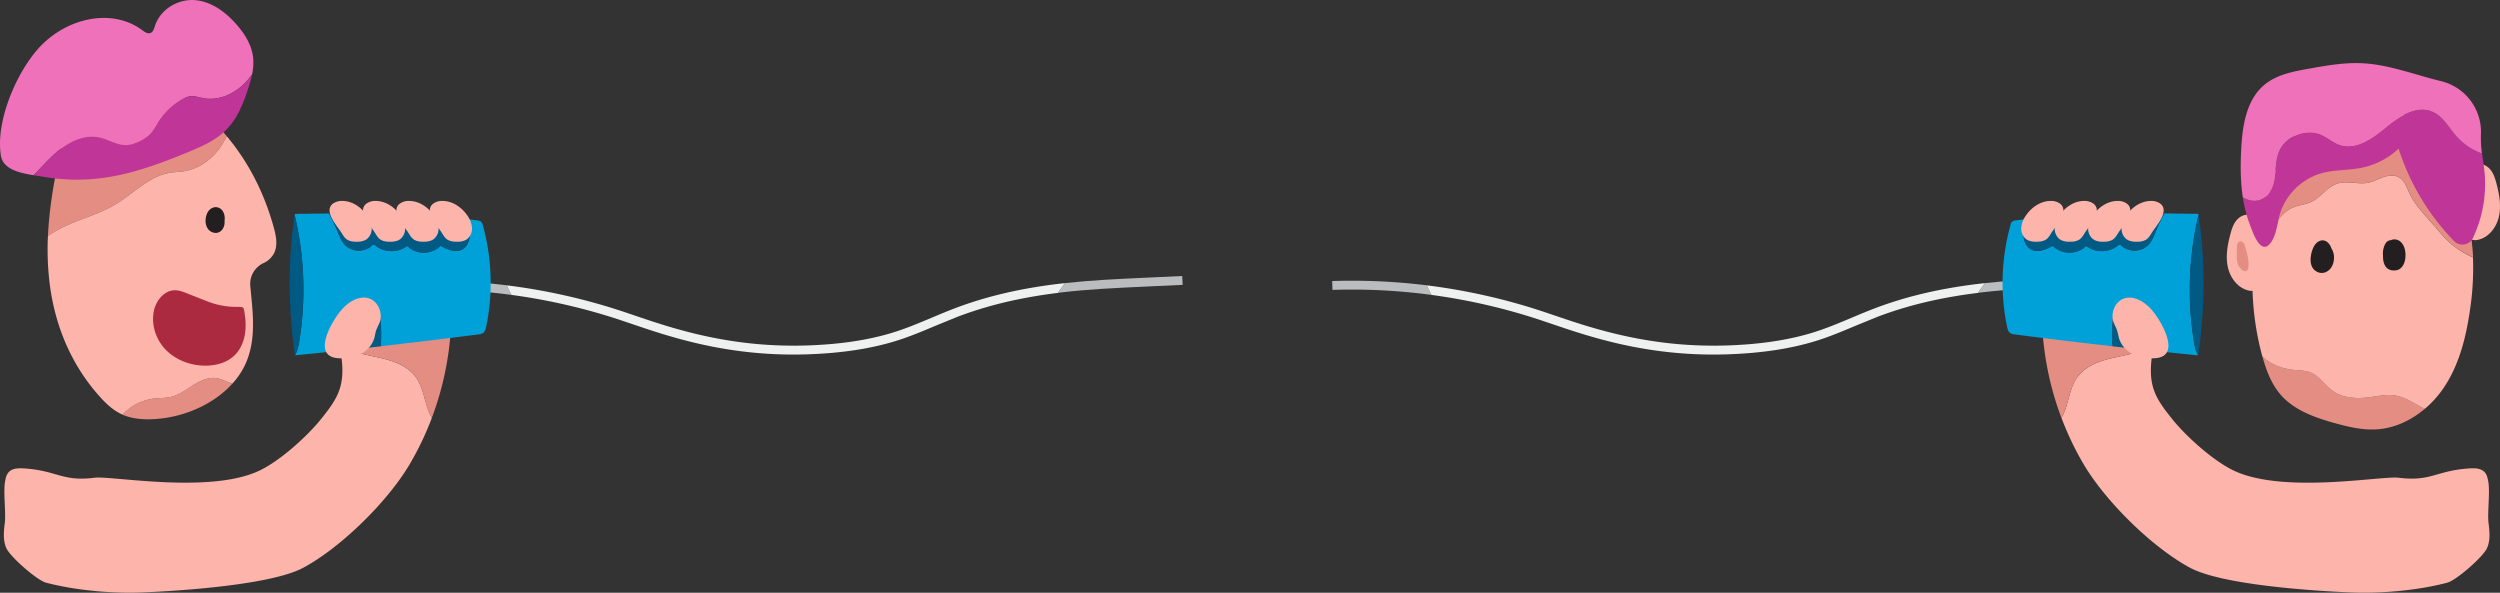 <svg xmlns="http://www.w3.org/2000/svg" xmlns:xlink="http://www.w3.org/1999/xlink" viewBox="0 0 2162.98 512.84"><rect x="0" y="0" width="2162.98" height="512.84" fill="#333333" stroke="none"/><use xlink:href="#B" fill="#babcbe"/><path d="M917.67 245.36c-34.4 4-64.46 11.05-91.88 21.5-6.7 2.55-13.4 5.37-19.88 8.1-10.94 4.6-22.26 9.38-33.7 12.87-20.92 6.37-44.64 10-72.52 11-67.3 2.47-117.47-14.6-150.68-25.9l-9.57-3.23a524.86 524.86 0 00-101.13-22.85q2.1 4.14 4.17 8.3A518 518 0 01537 277l9.52 3.2c31.5 10.72 78 26.56 140 26.56q6.6 0 13.44-.25c28.55-1.05 52.9-4.75 74.47-11.32 11.84-3.6 23.34-8.45 34.46-13.14l19.62-8c26-9.88 54.37-16.64 86.78-20.64l6.22-8.43z" fill="#eff0f0"/><g fill="#babcbe"><path d="M1022.86 238.8l-34.46 1.6c-21.95 1-44.6 2.1-66.9 4.53l-6.22 8.43 3.27-.4c23.26-2.72 47.12-3.83 70.24-4.9l34.42-1.6z"/><use xlink:href="#B" x="796"/></g><path d="M1713.67 245.36c-34.4 4-64.46 11.05-91.88 21.5-6.7 2.55-13.4 5.37-19.88 8.1-10.94 4.6-22.26 9.38-33.7 12.87-20.92 6.37-44.64 10-72.52 11-67.3 2.47-117.47-14.6-150.68-25.9l-9.57-3.23a524.86 524.86 0 00-101.13-22.84q2.1 4.14 4.17 8.3A518 518 0 011333 277l9.52 3.2c31.5 10.72 78 26.56 140 26.56q6.6 0 13.44-.25c28.55-1.05 52.9-4.75 74.47-11.32 11.84-3.6 23.34-8.45 34.46-13.14l19.62-8c26-9.88 54.37-16.64 86.78-20.64l6.22-8.43z" fill="#eff0f0"/><path d="M1818.86 238.8l-34.46 1.6c-22 1-44.6 2.1-66.9 4.53l-6.22 8.43 3.27-.4c23.26-2.72 47.12-3.83 70.24-4.9l34.42-1.6z" fill="#babcbe"/><path d="M2073.2 342.3c-7.72-1.44-15.6.4-23.4 1.38-10.88 1.37-22.73.8-31.62-5.6-6.66-4.8-11.2-12.55-18.77-15.72-4.63-1.93-9.8-1.87-14.8-2.38-10-1-20.12-4.64-27.22-11.7 3.33 12.1 7.82 24.23 16.23 33.68 11.77 13.23 29.6 19.5 46.88 24.25 11.6 3.2 23.52 6 35.54 5.28 15.6-.9 30.1-7.77 41.95-17.85-1.34-.6-2.66-1.28-3.95-2-6.75-3.57-13.32-7.94-20.85-9.34zm-107.73-144.92c5.2-7 10.56-14.6 18.62-18 4.86-2 10.32-2.36 15.13-4.52 8.67-3.9 14.22-13.3 23.3-16.15 8.37-2.63 17.57 1 26.2-.63 4.52-.87 8.63-3.16 13-4.72s9.33-2.34 13.43-.24c5.47 2.8 7.37 9.47 10 15 3.35 7.06 8.56 13 13.7 18.93l10.94 12.54a111.11 111.11 0 0011.16 11.59 77.91 77.91 0 0018.75 11.4 157.86 157.86 0 00-3.6-27.2c-4.65-20.63-13.9-40-24.6-58.38-6.6-11.34-13.9-22.5-23.74-31.36-22.6-20.35-60.8-26.07-85.66-6.86-13.4 10.34-22.45 25.1-29.65 40.23a243.59 243.59 0 00-21.78 75.56 133 133 0 0014.82-17.19z" fill="#e48e83"/><path d="M2120.9 211.23a111.11 111.11 0 01-11.16-11.59l-10.94-12.54c-5.14-5.9-10.35-11.87-13.7-18.93-2.63-5.56-4.53-12.23-10-15-4.1-2.1-9.1-1.32-13.43.24s-8.44 3.85-13 4.72c-8.62 1.66-17.82-2-26.2.63-9.07 2.85-14.62 12.25-23.3 16.15-4.8 2.16-10.27 2.48-15.13 4.52-8.06 3.4-13.42 11-18.62 18a133 133 0 01-14.86 17.24 243.88 243.88 0 006.66 93.18c0 .16.1.32.13.48 7.1 7.05 17.2 10.7 27.22 11.7 5 .5 10.16.45 14.8 2.38 7.57 3.17 12.1 10.92 18.77 15.72 8.9 6.4 20.74 7 31.62 5.6 7.8-1 15.68-2.82 23.4-1.38 7.53 1.4 14.1 5.77 20.85 9.38 1.3.68 2.6 1.35 3.95 2a90.64 90.64 0 0016.49-18.47c13.13-19.56 19-42.92 22.42-66.1a242.63 242.63 0 002.73-46.45 77.91 77.91 0 01-18.71-11.49z" fill="#fdb4aa"/><path d="M187.72 327.23c-7.22-1.27-14.4 2.1-20.62 6s-12.2 8.52-19.35 10.2c-4.66 1.08-9.52.84-14.27 1.37a44.26 44.26 0 00-27.16 13.61l-.3.33.76.35c8.5 3.5 18.45 4.1 28 3.43C161 360.67 185.63 348.93 201 332l-.4-.1c-4.4-1.38-8.38-3.9-12.88-4.67zM99.92 176.8c15.43-9.27 28.48-23.87 46.2-27.12 4.6-.85 9.33-.87 13.94-1.68 14-2.5 26.07-12.45 33.26-24.78q1.55-2.66 2.83-5.45c-1-1.13-1.9-2.27-2.9-3.4A197.27 197.27 0 00126.53 65c-14.75-6.66-22.2-6.6-35.16 2.28a83.92 83.92 0 00-25.5 27.62c-8.23 14.32-12.2 29.92-15.52 45.45-4.5 21.1-7.88 42.47-8.86 63.84a104.17 104.17 0 019.78-5.92c15.67-8.34 33.44-12.33 48.65-21.47z" fill="#e48e83"/><path d="M236.87 196.86c-7.65-28-20.77-55.26-40.73-79.1q-1.3 2.8-2.83 5.45c-7.2 12.33-19.2 22.3-33.26 24.78-4.6.8-9.34.83-13.94 1.68-17.7 3.25-30.76 17.85-46.2 27.12-15.2 9.14-33 13.13-48.65 21.44a104.17 104.17 0 00-9.78 5.92A242.25 242.25 0 0043 245.6c4.43 35.08 18.07 69.94 44.13 98.45 5.23 5.72 11.17 11.3 18.93 14.7l.3-.33a44.26 44.26 0 0127.16-13.61c4.75-.53 9.6-.3 14.27-1.37 7.14-1.67 13.15-6.3 19.35-10.2s13.4-7.3 20.62-6c4.5.78 8.5 3.3 12.86 4.62l.4.1a66.47 66.47 0 0011-16.26c10.1-21.57 6.72-45 4.53-68.25A19.89 19.89 0 01228 227.61a19.25 19.25 0 009.22-8.73c3.23-6.98 1.64-14.75-.35-22.02zM359.57 326c-6.86-9.26-18.52-13.52-29.73-16.15s-23-4.23-32.9-10.07c-1.15-.67-2.26-1.42-3.35-2.2 2.3 12.87 4.36 26.27.4 38.7-3.05 9.58-9.4 17.7-15.65 25.58-12.27 15.5-36.1 36.92-54 45.37C181.5 427.5 96.5 411.5 82 413.32c-28.17 3.54-32.18-6-60.5-8-5-.35-10.9-.44-14.17 3.4-1.75 2-2.35 4.8-2.87 7.44-1.84 9.34.86 27.27-.35 36.7-.9 7.2-1.6 14.8 1.37 21.4 3.35 7.48 26.48 27.8 34.4 29.88 25.52 6.7 57.17 9.5 83.53 8.43 31.56-1.3 111.4-6.4 139.18-21.46 32.92-17.83 73.1-57.5 92.06-89.78a259.12 259.12 0 0019-39.86 49.37 49.37 0 01-4.15-9.65c-2.85-8.85-4.4-18.4-9.93-25.85z" fill="#fdb4aa"/><path d="M390.13 253.66c-6.7-6-16.66-7.44-25.14-4.48-27.47 9.6-50.74 26.67-71.68 46.88l.27 1.5c1.1.77 2.2 1.52 3.35 2.2 9.93 5.84 21.7 7.44 32.9 10.07s22.87 6.9 29.73 16.15c5.53 7.47 7.08 17 9.9 25.9a49.37 49.37 0 004.15 9.65 262.89 262.89 0 0016.51-107.86z" fill="#e48e83"/><path d="M417.7 194.72a5.84 5.84 0 00-1.39-2.84 6.06 6.06 0 00-3.43-1.23l-8.52-1.08.62 2.94c.88 4.2 1.76 8.47 1.28 12.72s-2.56 8.55-6.32 10.6c-5.85 3.2-13 0-18.9-3.17-7.3 7.87-21.38 7.9-28.72.06a22.47 22.47 0 01-27.13 0 2.22 2.22 0 00-3.7 0c-6.1 5.6-16.6 5.46-22.55-.3-3.6-3.48-5.4-8.36-7.3-13a156.45 156.45 0 00-7.05-14.72h-.86l-28.6.37-.15 1A280.45 280.45 0 01259 295a43.42 43.42 0 01-2 8.6c-.5 1.3-1.1 2.57-1.68 3.84q27.15-2.7 54.26-5.68 3.7-10.68 7.93-21.16c1.57-3.86 3.22-7.76 5.84-11a3.46 3.46 0 012.37-1.56c1.7-.05 2.54 2 2.85 3.7a97.05 97.05 0 011 27.8q42.18-4.77 84.3-10.2a8.53 8.53 0 004.29-1.36c1.52-1.2 2-3.23 2.44-5.13a186.61 186.61 0 00-2.9-88.15z" fill="#00a1d8"/><path d="M298.94 212.37c5.95 5.76 16.45 5.9 22.55.3a2.22 2.22 0 013.7 0 22.47 22.47 0 0027.13 0c7.34 7.84 21.4 7.8 28.72-.06 5.87 3.17 13 6.37 18.9 3.17 3.76-2.06 5.84-6.36 6.32-10.6s-.4-8.53-1.28-12.72l-.62-2.94-7.14-.8c-37.34-4-75-4.44-112.63-4.08a156.45 156.45 0 017.05 14.72c1.92 4.66 3.72 9.55 7.3 13.03zm29.62 59.43c-.3-1.68-1.14-3.76-2.85-3.7a3.46 3.46 0 00-2.37 1.56c-2.62 3.23-4.27 7.13-5.84 11q-4.25 10.47-7.93 21.16 10-1.08 20-2.2a97.05 97.05 0 00-1.01-27.81zM259 295a280.45 280.45 0 00-4.06-109c-6 39.23-5.56 82.2.3 121.42.58-1.27 1.2-2.55 1.68-3.84A43.42 43.42 0 00259 295z" fill="#005a84"/><g fill="#fdb4aa"><path d="M382.5 201.83c1.3 2.13 2.67 4.34 4.8 5.64a13.63 13.63 0 006.33 1.63c3.73.24 7.75-.07 10.7-2.35a11.65 11.65 0 004-9.87 21 21 0 00-3.89-10.26c-4.82-7.2-12.8-12.72-21.47-12.78a13.14 13.14 0 00-8.26 2.43c-8.28 6.57 4.07 19.45 7.8 25.56z"/><path d="M353.58 201.83c1.3 2.13 2.68 4.34 4.8 5.64a13.67 13.67 0 006.34 1.63c3.72.24 7.74-.07 10.7-2.35a11.63 11.63 0 004-9.87 21 21 0 00-3.88-10.26c-4.82-7.2-12.8-12.72-21.48-12.78a13.11 13.11 0 00-8.25 2.43c-8.3 6.57 4.06 19.45 7.78 25.56z"/><path d="M324.66 201.83c1.3 2.13 2.67 4.34 4.8 5.64a13.7 13.7 0 006.34 1.63c3.72.24 7.74-.07 10.7-2.35a11.65 11.65 0 004-9.87 21.11 21.11 0 00-3.89-10.26c-4.82-7.2-12.8-12.72-21.48-12.78a13.11 13.11 0 00-8.25 2.43c-8.28 6.57 4.06 19.45 7.8 25.56z"/><path d="M295.73 201.83c1.3 2.13 2.67 4.34 4.8 5.64a13.63 13.63 0 006.33 1.63c3.73.24 7.75-.07 10.7-2.35a11.65 11.65 0 004-9.87 21 21 0 00-3.89-10.26c-4.82-7.2-12.8-12.72-21.47-12.78a13.14 13.14 0 00-8.26 2.43c-8.28 6.57 4.06 19.45 7.8 25.56zm.94 64.9c5.9-6.15 14.54-11.22 22.63-8.55 7.94 2.62 12 12.66 9.23 20.54-.87 2.45-2.27 4.7-3.1 7.16-.72 2.18-1 4.48-1.6 6.68-1.8 6.24-6.7 11.32-12.5 14.18a36.93 36.93 0 01-19 3.15c-23.7-1.8-4.1-34.33 4.35-43.16zM1797.58 326c6.85-9.26 18.5-13.52 29.73-16.15s23-4.23 32.9-10.07c1.15-.67 2.25-1.42 3.34-2.2-2.3 12.87-4.35 26.27-.4 38.7 3 9.58 9.42 17.7 15.66 25.58 12.27 15.5 36.1 36.92 54 45.37 42.87 20.3 127.87 4.28 142.4 6.1 28.17 3.54 32.2-6 60.5-8 5-.35 10.9-.44 14.17 3.4 1.75 2 2.36 4.8 2.88 7.44 1.84 9.34-.86 27.27.34 36.7.92 7.2 1.6 14.8-1.37 21.4-3.35 7.48-26.48 27.8-34.4 29.88-25.5 6.7-57.16 9.5-83.52 8.43-31.57-1.3-111.4-6.4-139.2-21.46-32.9-17.83-73.1-57.5-92.06-89.78a259.12 259.12 0 01-19-39.86 50 50 0 004.16-9.65c2.75-8.87 4.3-18.42 9.84-25.87z"/></g><path d="M1767 253.66c6.7-6 16.66-7.44 25.14-4.48 27.48 9.6 50.74 26.67 71.68 46.88l-.27 1.5c-1.1.77-2.2 1.52-3.34 2.2-9.94 5.84-21.7 7.44-32.9 10.07s-22.88 6.9-29.73 16.15c-5.53 7.47-7.1 17-9.9 25.9a50 50 0 01-4.16 9.65A263.23 263.23 0 011767 253.66z" fill="#e48e83"/><path d="M1739.45 194.72a4.52 4.52 0 014.82-4.07l8.52-1.08-.6 2.94c-.88 4.2-1.77 8.47-1.3 12.72s2.57 8.55 6.32 10.6c5.86 3.2 13 0 18.9-3.17 7.3 7.87 21.38 7.9 28.7.06a22.49 22.49 0 0027.14 0 3.06 3.06 0 012.21-1 3.11 3.11 0 011.49.95c6.1 5.6 16.6 5.46 22.55-.3 3.6-3.48 5.4-8.36 7.3-13a153.92 153.92 0 017-14.72h.86l28.6.37c0 .33.1.67.14 1a280.64 280.64 0 00-4.05 109 43.42 43.42 0 002 8.6c.48 1.3 1.1 2.57 1.68 3.84q-27.15-2.7-54.26-5.68c-2.48-7.12-5.1-14.18-7.94-21.16-1.57-3.86-3.22-7.76-5.84-11a3.44 3.44 0 00-2.37-1.56c-1.7-.05-2.54 2-2.85 3.7a97.41 97.41 0 00-1 27.8q-42.2-4.77-84.3-10.2A8.47 8.47 0 011739 288c-1.53-1.2-2-3.23-2.45-5.13a186.87 186.87 0 012.9-88.15z" fill="#00a1d8"/><path d="M1858.2 212.37c-6 5.76-16.45 5.9-22.55.3a3.11 3.11 0 00-1.49-.95 3.06 3.06 0 00-2.21 1 22.49 22.49 0 01-27.14 0c-7.33 7.84-21.4 7.8-28.7-.06-5.88 3.17-13 6.37-18.9 3.17-3.75-2.06-5.84-6.36-6.32-10.6s.4-8.53 1.3-12.72l.6-2.94 7.14-.8c37.34-4 75-4.44 112.63-4.08a153.92 153.92 0 00-7 14.72c-1.96 4.6-3.76 9.5-7.35 12.98zm-29.62 59.43c.3-1.68 1.14-3.76 2.85-3.7a3.44 3.44 0 012.37 1.56c2.62 3.23 4.27 7.13 5.84 11a443.58 443.58 0 017.94 21.16q-10-1.08-20-2.2a97.41 97.41 0 011-27.81zm69.54 23.2a280.64 280.64 0 014.05-109c6 39.23 5.56 82.2-.3 121.42-.6-1.27-1.2-2.55-1.68-3.84a43.42 43.42 0 01-2.07-8.58z" fill="#005a84"/><g fill="#fdb4aa"><use xlink:href="#C"/><path d="M1803.56 201.83c-1.3 2.13-2.67 4.34-4.8 5.64a13.7 13.7 0 01-6.34 1.63c-3.73.24-7.75-.07-10.7-2.35a11.65 11.65 0 01-4-9.87 21 21 0 013.89-10.26c4.82-7.2 12.8-12.72 21.47-12.78a13.14 13.14 0 018.26 2.43c8.28 6.57-4.07 19.45-7.8 25.56z"/><path d="M1832.5 201.83c-1.3 2.13-2.67 4.34-4.8 5.64a13.66 13.66 0 01-6.33 1.63c-3.73.24-7.75-.07-10.7-2.35a11.63 11.63 0 01-4-9.87 21.09 21.09 0 013.88-10.26c4.83-7.2 12.8-12.72 21.48-12.78a13.1 13.1 0 018.25 2.43c8.3 6.57-4.06 19.45-7.78 25.56z"/><use xlink:href="#C" x="86.78"/><path d="M1860.47 266.74c-5.9-6.15-14.54-11.22-22.62-8.55s-12 12.66-9.23 20.54c.87 2.45 2.27 4.7 3.08 7.16.72 2.18 1 4.48 1.6 6.68 1.8 6.24 6.7 11.32 12.52 14.18s12.5 3.64 19 3.15c23.7-1.8 4.1-34.33-4.36-43.16z"/></g><path d="M178.94 260.56l-17.07-6.74c-3.44-1.36-7-2.74-10.7-2.7-8.78.1-15.64 8.3-17.78 16.8-3 12.1 1.2 25.5 9.86 34.5s21.23 13.74 33.72 13.94c9.27.16 19-2.3 25.7-8.68 5.53-5.25 8.57-12.73 9.5-20.3a58 58 0 00-.37-15.12c-.9-6.42-.6-6.74-6.17-6.77a67.71 67.71 0 01-26.69-4.94z" fill="#ab2a40"/><path d="M1955.5 195.2c-1.8-4-4.68-8.1-9-9.15s-8.88 1.3-11.65 4.74-4.1 7.8-5.23 12.1c-2.37 9.08-4.1 18.64-2.2 27.83s8.22 18 17.28 20.44a10.58 10.58 0 007-.17c5-2.2 5.73-8.8 5.66-14.22-.1-13.27 3.63-29.2-1.87-41.57zm178.6-43.92c1.8-4.05 4.68-8.1 9-9.15s8.87 1.3 11.65 4.74 4.1 7.8 5.22 12.1c2.38 9.1 4.1 18.64 2.2 27.84s-8.22 18-17.3 20.44a10.58 10.58 0 01-7-.17c-4.94-2.22-5.72-8.8-5.65-14.22.1-13.28-3.65-29.2 1.87-41.57z" fill="#fdb4aa"/><path d="M2017.1 214.88c-1.45-4.63-5.65-8.7-10.77-6.12-4 2-5.85 7.07-6.7 11.2-1.13 5.53-.76 11.93 4.7 15s11.35-.05 13.67-5.44c2-4.5 1.9-10.4-.9-14.63zm63.7 1.52c-.64-3.15-2.25-6.38-5.06-8.13a7.63 7.63 0 00-7.22-.46c-2.26.1-4.05 1.5-5.22 4a18.09 18.09 0 00-1.52 9.55c-.2 6.25 2.12 12.5 9 12.65a8.14 8.14 0 001.12-.06 7.44 7.44 0 004.17-1.18c5.02-3.14 5.82-11.07 4.73-16.37zM194.4 187.9c-.34-3.77-2.1-7.34-6-8.44-3.7-1-7.23 1.34-8.9 4.52-3 5.82-2.22 15.2 5.1 17.25 5.5 1.54 9.43-3.16 9.68-8.18a19.58 19.58 0 000-2 12.69 12.69 0 00.11-3.15z" fill="#231f20"/><path d="M45.36 134.92c11-10.4 25.86-19.2 40.7-16 8.2 1.78 15.75 7.13 24.12 6.54a28.23 28.23 0 009.74-2.89 32.78 32.78 0 009.76-6.41c3.18-3.23 5.22-7.38 7.66-11.2a58.31 58.31 0 0119-18.46 20.63 20.63 0 018.51-3.23c3.76-.35 7.44 1 11.15 1.7 13.05 2.45 26.63-3.65 35.9-13.16a61.09 61.09 0 006.2-7.53 47.33 47.33 0 001-13.46c-.9-11.06-6.83-20.7-13.63-28.67-9.67-11.35-22.16-20.7-36.36-22s-30 7.12-35 22.1c-.77 2.3-1.48 5-3.48 6.1-2.47 1.36-5.23-.54-7.48-2.2C96.78 6.6 58 15.5 34.44 40.6 15 61.3-4.13 104.3.78 134.72c1.92 11.87 16.48 15 28.25 16.86 5.5-5.47 10.7-11.35 16.33-16.66z" fill="#ee71b9"/><path d="M211.93 71.85c-9.27 9.5-22.85 15.6-35.93 13.15-3.7-.7-7.4-2.06-11.15-1.7a20.63 20.63 0 00-8.51 3.23 58.31 58.31 0 00-19 18.46c-2.44 3.82-4.48 8-7.66 11.2a32.78 32.78 0 01-9.76 6.41 28.23 28.23 0 01-9.74 2.89c-8.37.6-15.92-4.76-24.12-6.54-14.83-3.22-29.66 5.56-40.7 16-5.64 5.3-10.83 11.2-16.33 16.66l8.4 1.3a169.57 169.57 0 0052.55.91c25.3-3.53 49.8-12.7 73.84-22.66 12-5 24.23-10.38 33.36-20.38 8.6-9.4 13.62-22 17.68-34.6a114.3 114.3 0 003.26-11.83 61.09 61.09 0 01-6.21 7.51z" fill="#bf3598"/><path d="M1942.34 213a8.29 8.29 0 00-1.44-3 3.21 3.21 0 00-2.93-1.2c-2.12.43-2.62 3.2-2.65 5.36l-.07 5.23c0 3.06-.08 6.2.92 9.1 1.26 3.65 7.1 9.46 8.86 3.8 1.52-4.86-1.2-14.58-2.7-19.3z" fill="#e48e83"/><path d="M2124.9 117.5c-6.37-7.34-11.24-16.73-20.13-20.66-13.7-6.07-28.9 3.78-40.46 13.32s-26.05 20-40.2 15c-5.5-1.93-10-6-15.3-8.43-13.62-6.22-31.74 1.13-37.18 15.08-2.7 6.94-2.5 14.62-3.62 22s-4.23 15.2-10.9 18.5c-5.28 2.6-11.5 1.53-16.63-1.55a112.71 112.71 0 005.87 23c2.83 7.46 9 26.12 17.14 17.6 6.4-6.73 6.74-19.48 9.6-27.9a53.24 53.24 0 0135.83-33.69c11-3 22.77-2.3 34-4.54a66.41 66.41 0 0032.33-16.65 203.32 203.32 0 0048 80 10.11 10.11 0 0016.33-2.77 108.29 108.29 0 0010-57c-.53-5.35-1.46-10.65-2.14-16a54.91 54.91 0 01-22.52-15.3z" fill="#bf3598"/><path d="M2146.5 116a45.19 45.19 0 00-34.43-45.76c-22.42-5.42-44.87-14.3-67.87-15.5-15.66-.82-31.25 1.94-46.7 4.7-13.52 2.4-27.7 5.12-38.27 13.87-15.72 13-19.14 35.48-20.16 55.86-.7 13.73-.7 27.85 1.4 41.58 5.13 3.08 11.35 4.15 16.63 1.55 6.68-3.3 9.78-11.13 10.9-18.5s.92-15 3.62-22c5.44-14 23.56-21.3 37.18-15.08 5.3 2.42 9.8 6.5 15.3 8.43 14.15 5 28.63-5.45 40.2-15s26.75-19.4 40.46-13.32c8.9 3.93 13.76 13.32 20.13 20.66a54.91 54.91 0 0022.46 15.33l-.47-4.1a98.65 98.65 0 01-.39-12.73z" fill="#ee71b9"/><defs><path id="B" d="M356.6 243.16l.25 7.66a516.84 516.84 0 0185.62 4.32q-2.07-4.15-4.17-8.3a527.28 527.28 0 00-81.7-3.69z"/><path id="C" d="M1774.64 201.83c-1.3 2.13-2.68 4.34-4.8 5.64a13.7 13.7 0 01-6.34 1.63c-3.72.24-7.74-.07-10.7-2.35a11.6 11.6 0 01-4-9.87 21 21 0 013.88-10.26c4.82-7.2 12.8-12.72 21.48-12.78a13.11 13.11 0 018.25 2.43c8.28 6.57-4.06 19.45-7.78 25.56z"/></defs></svg>